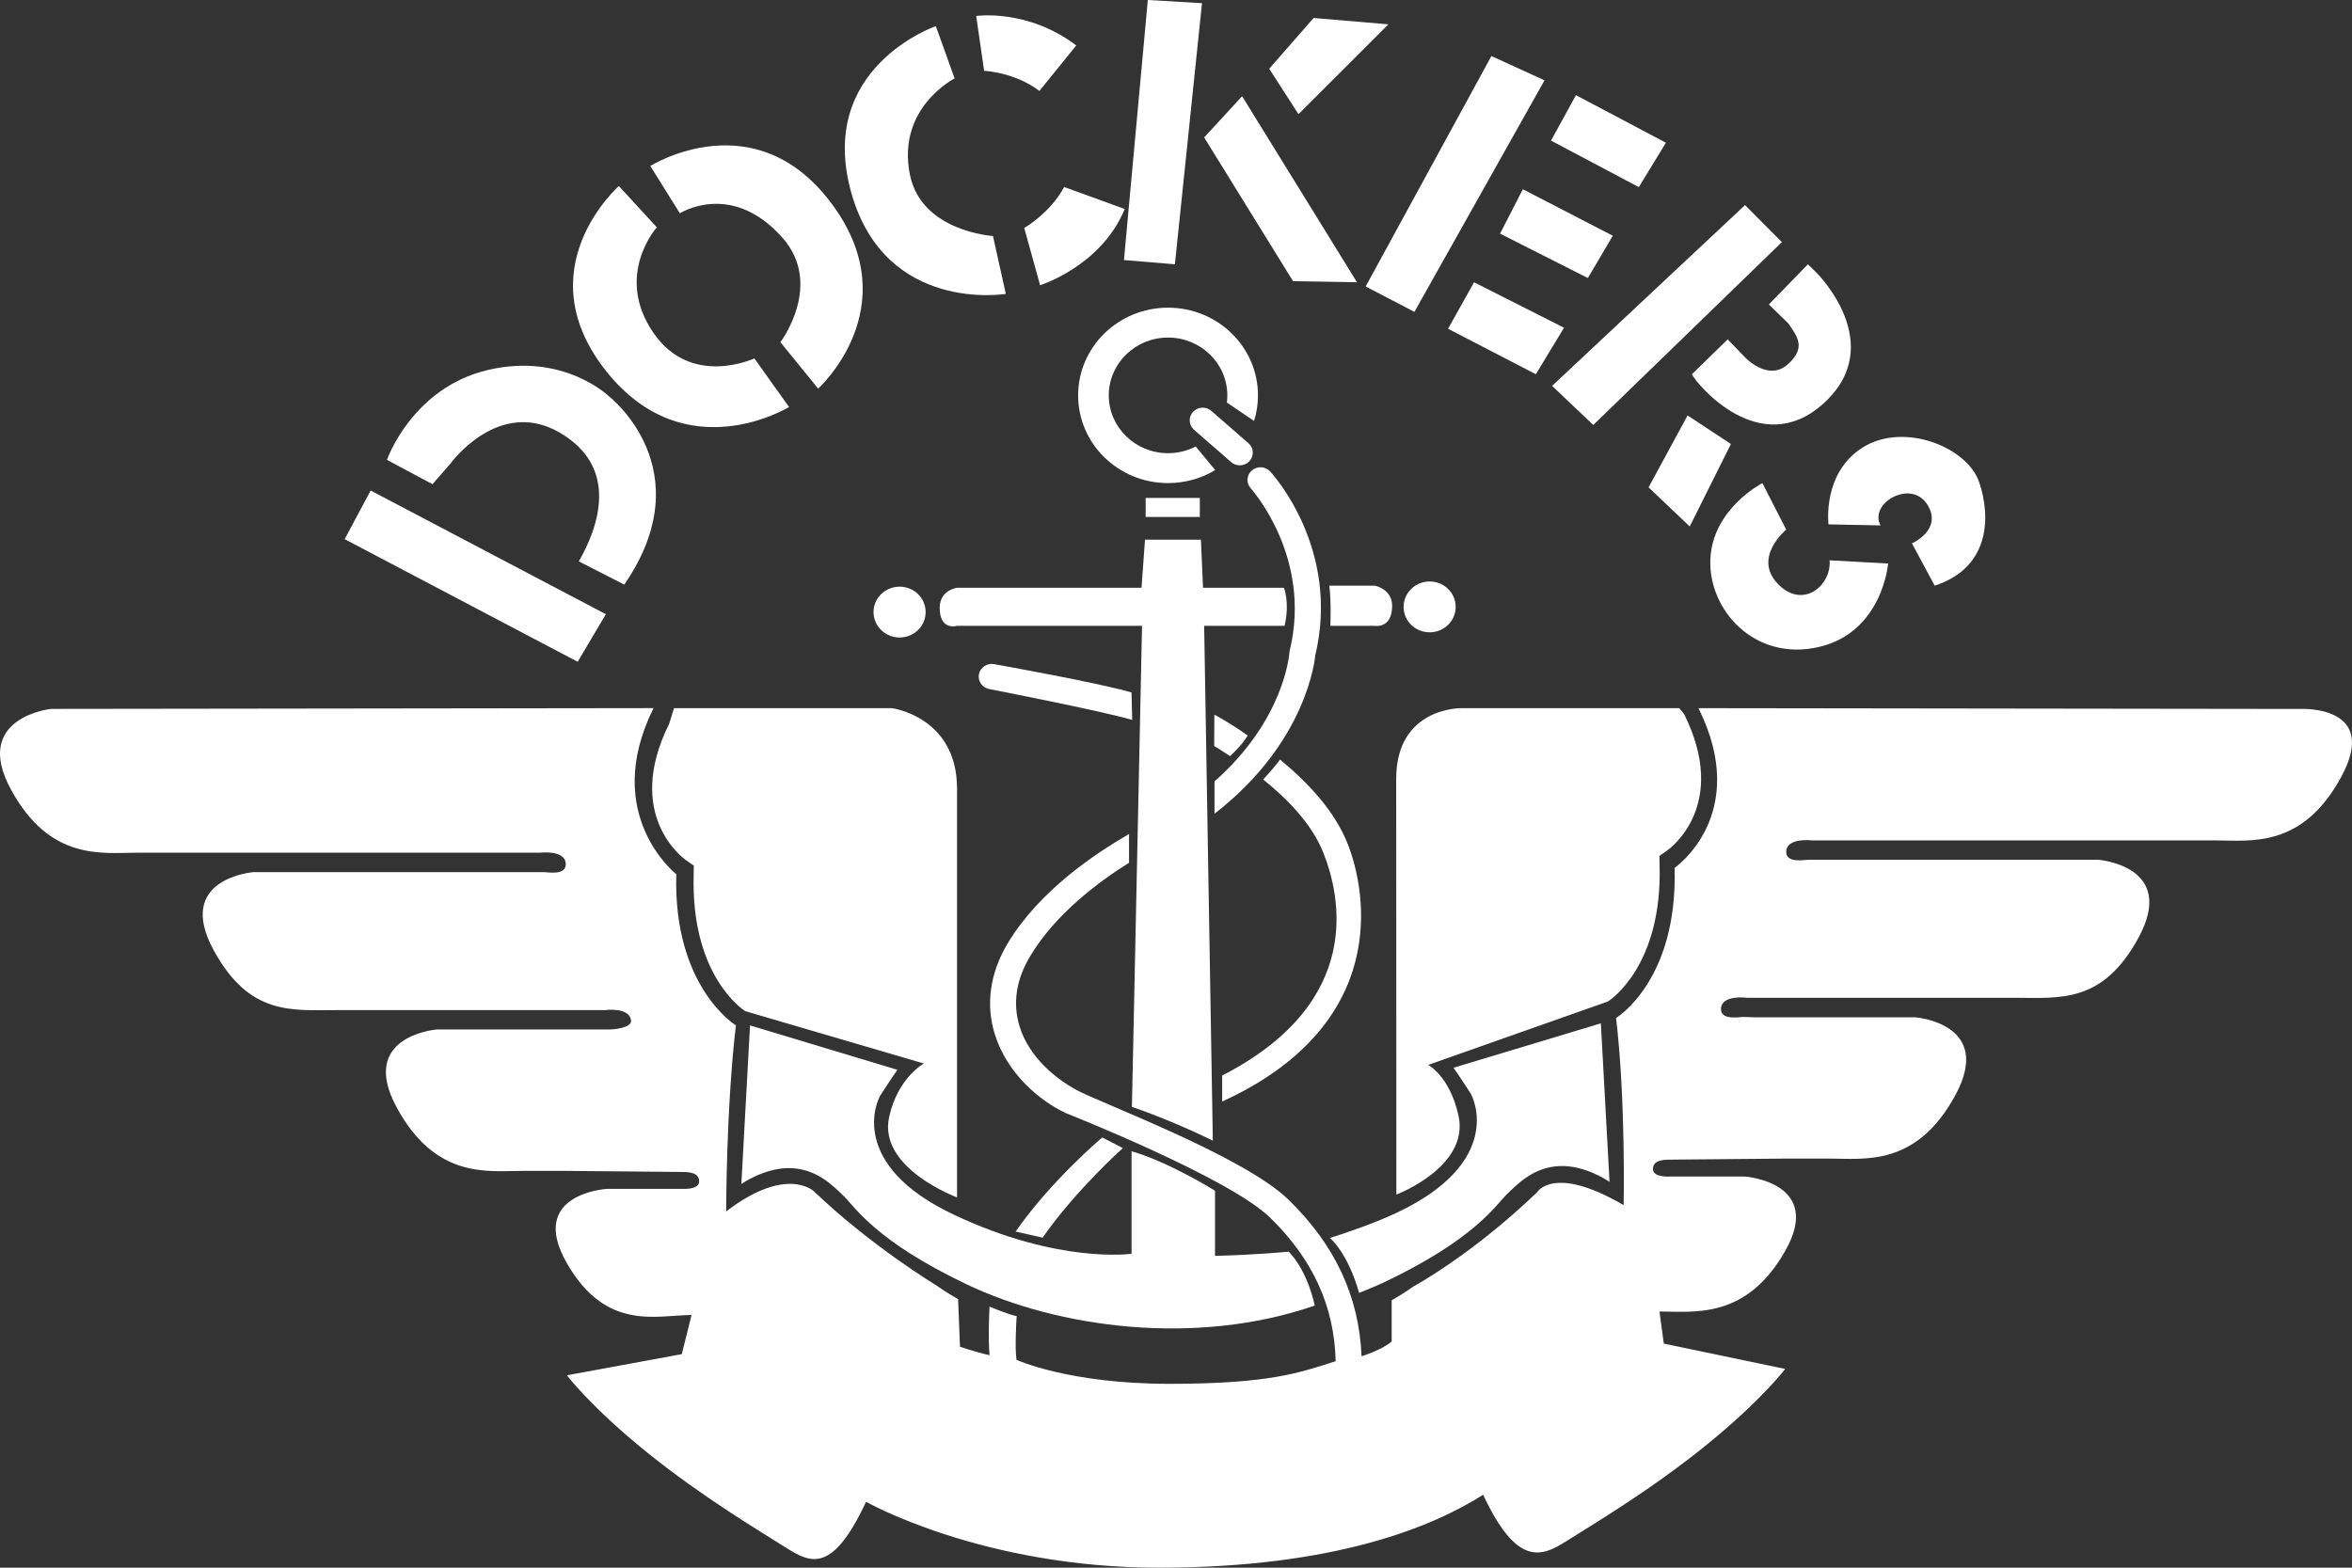 <svg width="180" height="120" viewBox="0 0 180 120" fill="none" xmlns="http://www.w3.org/2000/svg">
<rect x="0" y="0" width="180" height="120" fill="#333333" stroke="none"/>
<path fill-rule="evenodd" clip-rule="evenodd" d="M26.377 41.27L44.211 50.658L46.367 47.015L28.367 37.548L26.377 41.27Z" fill="white"/>
<path fill-rule="evenodd" clip-rule="evenodd" d="M47.778 44.75C53.833 35.929 46.617 30.347 46.617 30.347C46.617 30.347 43.133 26.948 37.327 28.323C31.521 29.699 29.613 35.202 29.613 35.202L33.098 37.063L34.508 35.445C34.508 35.445 38.157 30.427 42.802 33.098C47.447 35.768 45.789 40.381 44.296 42.97L47.778 44.75Z" fill="white"/>
<path fill-rule="evenodd" clip-rule="evenodd" d="M47.363 14.242C47.363 14.242 40.114 20.61 46.45 28.484C52.506 36.009 60.386 31.154 60.386 31.154L57.732 27.432C57.732 27.432 52.92 29.699 50.017 25.491C46.972 21.078 50.266 17.399 50.266 17.399L47.363 14.242Z" fill="white"/>
<path fill-rule="evenodd" clip-rule="evenodd" d="M71.62 1.999C71.62 1.999 62.419 5.159 65.165 14.805C67.789 24.023 76.976 22.497 76.976 22.497L75.993 18.064C75.993 18.064 70.521 17.737 69.638 13.377C68.599 8.253 73.057 6.002 73.057 6.002L71.62 1.999Z" fill="white"/>
<path fill-rule="evenodd" clip-rule="evenodd" d="M79.547 6.96C77.633 5.515 75.316 5.422 75.316 5.422L74.709 1.223C74.709 1.223 78.635 0.647 82.367 3.479L79.547 6.96Z" fill="white"/>
<path fill-rule="evenodd" clip-rule="evenodd" d="M86.076 15.998C84.279 20.378 79.599 21.831 79.599 21.831L78.386 17.453C78.386 17.453 80.391 16.292 81.438 14.314L86.076 15.998Z" fill="white"/>
<path fill-rule="evenodd" clip-rule="evenodd" d="M49.769 12.706C49.769 12.706 57.885 7.591 63.787 15.78C69.428 23.606 62.613 29.747 62.613 29.747L59.725 26.194C59.725 26.194 63.052 21.791 59.889 18.208C55.989 13.791 52.03 16.327 52.03 16.327L49.769 12.706Z" fill="white"/>
<path fill-rule="evenodd" clip-rule="evenodd" d="M87.843 0L86.017 19.907L89.916 20.23L91.99 0.243L87.843 0Z" fill="white"/>
<path fill-rule="evenodd" clip-rule="evenodd" d="M92.155 10.52L95.059 7.364L103.851 21.606L98.958 21.526L92.155 10.52Z" fill="white"/>
<path fill-rule="evenodd" clip-rule="evenodd" d="M97.133 5.261L100.533 1.376L106.257 1.863L99.372 8.74L97.133 5.261Z" fill="white"/>
<path fill-rule="evenodd" clip-rule="evenodd" d="M104.515 21.929L114.138 4.289L118.202 6.15L108.248 23.872L104.515 21.929Z" fill="white"/>
<path fill-rule="evenodd" clip-rule="evenodd" d="M112.81 21.606L119.696 25.086L117.54 28.646L110.82 25.166L112.81 21.606Z" fill="white"/>
<path fill-rule="evenodd" clip-rule="evenodd" d="M114.801 17.885L116.544 14.484L123.428 18.046L121.52 21.283L114.801 17.885Z" fill="white"/>
<path fill-rule="evenodd" clip-rule="evenodd" d="M118.7 10.763L120.608 7.283L127.494 10.925L125.42 14.323L118.7 10.763Z" fill="white"/>
<path fill-rule="evenodd" clip-rule="evenodd" d="M118.783 29.537L133.548 15.699L136.368 18.532L121.935 32.531L118.783 29.537Z" fill="white"/>
<path fill-rule="evenodd" clip-rule="evenodd" d="M129.483 28.647L132.221 25.977L133.548 27.351C133.548 27.351 135.289 29.212 136.784 27.918C138.276 26.623 137.53 25.733 136.866 24.762L135.373 23.305L138.36 20.23L139.024 20.878C139.024 20.878 144.58 26.381 139.521 30.913C134.679 35.248 129.815 29.375 129.483 28.647Z" fill="white"/>
<path fill-rule="evenodd" clip-rule="evenodd" d="M129.152 31.802L132.469 33.987L129.317 40.299L126.165 37.305L129.152 31.802Z" fill="white"/>
<path fill-rule="evenodd" clip-rule="evenodd" d="M134.876 36.982L136.701 40.542C136.701 40.542 134.128 42.647 136.038 44.669C137.944 46.693 140.184 44.831 140.019 42.889L144.499 43.133C144.499 43.133 144.083 48.392 139.191 49.525C134.295 50.659 130.728 46.694 130.895 42.809C131.06 38.924 134.876 36.982 134.876 36.982Z" fill="white"/>
<path fill-rule="evenodd" clip-rule="evenodd" d="M139.935 40.138C139.935 40.138 139.438 36.172 142.589 34.23C145.741 32.289 150.551 34.23 151.465 36.901C152.377 39.571 152.294 43.455 148.064 44.831L146.322 41.594C146.322 41.594 148.728 40.542 147.484 38.601C146.24 36.658 143.004 38.52 143.918 40.219L139.935 40.138Z" fill="white"/>
<path fill-rule="evenodd" clip-rule="evenodd" d="M93.894 30.814C93.916 30.634 93.927 30.45 93.927 30.265C93.927 27.82 91.896 25.839 89.392 25.839C86.887 25.839 84.855 27.82 84.855 30.265C84.855 32.708 86.887 34.69 89.392 34.69C90.156 34.69 90.877 34.504 91.509 34.179L93 35.982C91.951 36.615 90.715 36.978 89.392 36.978C85.59 36.978 82.51 33.972 82.51 30.265C82.51 26.556 85.592 23.551 89.392 23.551C93.192 23.551 96.273 26.556 96.273 30.265C96.273 30.946 96.169 31.605 95.975 32.224L93.894 30.814Z" fill="white"/>
<path fill-rule="evenodd" clip-rule="evenodd" d="M91.352 32.874L94.189 35.347C94.583 35.72 95.214 35.711 95.596 35.325C95.978 34.94 95.969 34.325 95.573 33.952L92.736 31.478C92.341 31.105 91.711 31.115 91.329 31.5C90.947 31.886 90.957 32.5 91.352 32.874Z" fill="white"/>
<path fill-rule="evenodd" clip-rule="evenodd" d="M92.95 62.283C100.059 56.782 100.648 50.378 100.669 50.077L100.644 50.232C102.622 42.063 97.43 36.328 97.207 36.087C96.838 35.689 96.209 35.657 95.8 36.017C95.393 36.377 95.36 36.99 95.728 37.389L95.727 37.388C95.774 37.44 100.437 42.633 98.706 49.786L98.687 49.863L98.681 49.942C98.661 50.187 98.253 55.13 92.947 59.813V62.283H92.95Z" fill="white"/>
<path fill-rule="evenodd" clip-rule="evenodd" d="M101.729 44.83H105.213C105.213 44.83 106.541 45.074 106.541 46.368C106.541 48.148 105.213 47.906 105.213 47.906H101.813C101.812 47.906 101.894 45.964 101.729 44.83Z" fill="white"/>
<path fill-rule="evenodd" clip-rule="evenodd" d="M98.261 44.992H92.07L91.907 41.311H87.627L87.362 44.992H73.243C73.243 44.992 71.916 45.155 71.916 46.53C71.916 48.31 73.243 47.906 73.243 47.906H87.4L86.626 84.723C89.916 85.858 92.819 87.313 92.819 87.313L92.155 47.905H98.309C98.725 46.126 98.261 44.992 98.261 44.992Z" fill="white"/>
<path fill-rule="evenodd" clip-rule="evenodd" d="M68.847 48.798C69.948 48.798 70.84 47.927 70.84 46.852C70.84 45.778 69.948 44.907 68.847 44.907C67.745 44.907 66.852 45.779 66.852 46.852C66.853 47.928 67.746 48.798 68.847 48.798Z" fill="white"/>
<path fill-rule="evenodd" clip-rule="evenodd" d="M109.411 48.401C110.513 48.401 111.405 47.53 111.405 46.455C111.405 45.38 110.513 44.509 109.411 44.509C108.309 44.509 107.417 45.38 107.417 46.455C107.416 47.528 108.309 48.401 109.411 48.401Z" fill="white"/>
<path fill-rule="evenodd" clip-rule="evenodd" d="M86.597 53.004C84.087 52.269 76.39 50.892 76.079 50.836C75.539 50.737 75.02 51.085 74.918 51.612C74.817 52.139 75.174 52.646 75.714 52.745C75.79 52.759 84.238 54.403 86.647 55.108L86.597 53.004Z" fill="white"/>
<path fill-rule="evenodd" clip-rule="evenodd" d="M93.534 82.328C104.507 76.686 102.566 68.506 101.266 65.252C100.41 63.112 98.593 61.203 96.67 59.667C96.67 59.667 97.543 58.74 97.96 58.138C100.135 59.931 102.141 62.094 103.121 64.547C104.615 68.286 106.423 78.413 93.534 84.319V82.328Z" fill="white"/>
<path fill-rule="evenodd" clip-rule="evenodd" d="M95.489 56.302C94.159 55.351 93.042 54.763 92.936 54.703L92.923 57.099C93.213 57.277 93.634 57.541 94.134 57.878C94.134 57.877 95.089 57.011 95.489 56.302Z" fill="white"/>
<path fill-rule="evenodd" clip-rule="evenodd" d="M84.359 87.07C84.208 87.188 80.432 90.391 77.724 94.272L79.791 94.738C82.323 91.109 85.901 87.905 85.935 87.88L84.359 87.07Z" fill="white"/>
<path fill-rule="evenodd" clip-rule="evenodd" d="M68.682 81.891L57.4 78.492L56.736 90.631C56.736 90.631 58.561 89.335 60.552 89.416C62.543 89.498 63.787 90.792 64.618 91.602C65.447 92.411 67.023 94.999 73.991 98.317C80.959 101.635 91.492 103.092 100.617 99.936C100.617 99.936 100.12 97.346 98.626 95.809C98.626 95.809 96.221 96.052 92.986 96.132V91.147C92.986 91.147 89.539 88.981 86.599 88.121V95.97C86.599 95.97 81.042 96.78 72.995 92.978C64.949 89.175 67.022 84.318 67.438 83.753C67.437 83.754 68.432 82.215 68.682 81.891Z" fill="white"/>
<path fill-rule="evenodd" clip-rule="evenodd" d="M104.017 98.966C104.528 98.756 105.444 98.387 105.925 98.156C112.893 94.838 114.469 92.251 115.299 91.439C116.128 90.63 117.373 89.336 119.363 89.256C121.353 89.176 123.179 90.468 123.179 90.468L122.515 78.332L111.235 81.731C111.483 82.054 112.478 83.591 112.478 83.591C112.893 84.158 114.966 89.013 106.921 92.816C105.261 93.602 103.199 94.318 101.777 94.759C101.778 94.759 103.105 95.811 104.017 98.966Z" fill="white"/>
<path fill-rule="evenodd" clip-rule="evenodd" d="M57.032 77.4C56.861 77.292 52.865 74.677 53.087 66.958C53.087 66.958 53.106 66.267 53.099 66.262L52.521 65.86C52.324 65.725 47.722 62.419 51.211 55.403L51.582 54.208H68.267C68.267 54.208 73.243 54.864 73.243 60.367C73.243 65.869 73.243 91.655 73.243 91.655C73.243 91.655 67.186 89.421 68.045 85.506C68.709 82.487 70.7 81.407 70.7 81.407L57.032 77.4Z" fill="white"/>
<path fill-rule="evenodd" clip-rule="evenodd" d="M123.064 76.654C123.235 76.545 127.232 73.93 127.01 66.212C127.01 66.212 126.99 65.52 126.998 65.516L127.575 65.113C127.773 64.978 132.373 61.672 128.885 54.655L128.513 54.208H111.829C111.829 54.208 106.852 54.117 106.852 59.62C106.852 65.123 106.865 91.44 106.865 91.44C106.865 91.44 112.481 89.313 111.62 85.398C110.956 82.379 109.298 81.514 109.298 81.514L123.064 76.654Z" fill="white"/>
<path fill-rule="evenodd" clip-rule="evenodd" d="M77.805 100.745C77.761 101.461 77.67 103.239 77.794 104.089C77.794 104.089 81.786 105.927 89.5 105.927C97.214 105.927 99.511 105.055 102.219 104.195C102.119 99.998 100.479 96.403 97.203 93.206C94.064 90.144 81.732 85.27 81.546 85.194C79.54 84.246 77.063 82.163 76.13 79.154C75.419 76.861 75.769 74.447 77.141 72.173C79.567 68.159 83.785 65.361 86.406 63.839V66.039C84.037 67.529 80.803 69.938 78.858 73.16C77.76 74.977 77.482 76.805 78.037 78.591C78.784 81 80.909 82.626 82.354 83.418C84.193 84.425 95.189 88.492 98.612 91.832C102.182 95.316 104.011 99.24 104.201 103.819C104.201 103.819 105.76 103.334 106.506 102.686V99.531C106.506 99.531 107.502 98.964 108.166 98.478C108.166 98.478 112.617 96.076 117.622 91.277C117.622 91.277 118.866 89.091 124.259 92.248C124.259 92.248 124.425 84.236 123.679 77.922C123.679 77.922 128.407 75.091 128.158 66.434C128.158 66.434 134.048 62.378 129.984 54.206L176.104 54.266C176.104 54.266 182.158 53.972 179.173 59.474C176.186 64.976 172.205 64.33 169.551 64.33C166.897 64.33 138.694 64.33 138.694 64.33C138.694 64.33 136.792 64.091 136.703 65.139C136.621 66.11 138.113 65.814 138.363 65.814H148.275H160.594C160.594 65.814 166.649 66.271 163.663 71.773C160.911 76.845 157.65 76.377 154.124 76.377C151.47 76.377 150.765 76.377 150.765 76.377H133.702C133.702 76.377 131.801 76.12 131.712 77.17C131.629 78.138 133.122 77.842 133.37 77.842L134.257 77.869H146.576C146.576 77.869 152.63 78.329 149.645 83.831C146.66 89.332 142.677 88.685 140.023 88.685C137.369 88.685 136.664 88.685 136.664 88.685C136.664 88.685 128.494 88.765 127.83 88.765C127.167 88.765 126.503 88.845 126.503 89.493C126.503 90.141 127.747 90.06 127.747 90.06H130.898H133.552C133.552 90.06 139.608 90.498 136.622 95.755C133.637 101.012 129.655 100.391 127.001 100.391L127.331 102.846L136.622 104.786C136.622 104.786 134.796 107.213 130.484 110.695C126.17 114.174 121.773 116.762 119.865 117.976C117.957 119.191 116.077 119.919 113.506 114.417C109.691 116.844 102.197 120 88.677 120C75.156 120 66.281 114.955 66.281 114.955C63.709 120.46 62.05 119.676 60.142 118.461C58.234 117.249 53.839 114.658 49.524 111.179C45.21 107.7 43.386 105.273 43.386 105.273L52.178 103.654L52.925 100.659C50.271 100.659 46.396 101.941 43.386 96.698C40.317 91.354 46.455 91.003 46.455 91.003H49.109H52.261C52.261 91.003 53.505 91.083 53.505 90.436C53.505 89.79 52.841 89.708 52.178 89.708C51.515 89.708 43.343 89.628 43.343 89.628C43.343 89.628 42.638 89.628 39.983 89.628C37.329 89.628 33.348 90.276 30.361 84.773C27.375 79.271 33.431 78.803 33.431 78.803H45.749H46.636C46.886 78.803 48.361 78.704 48.295 78.112C48.178 77.064 46.303 77.319 46.303 77.319H29.241C29.241 77.319 28.536 77.319 25.88 77.319C22.355 77.319 19.093 77.787 16.341 72.715C13.354 67.212 19.409 66.756 19.409 66.756H31.727H41.639C41.889 66.756 43.381 67.052 43.298 66.081C43.208 65.033 41.308 65.272 41.308 65.272C41.308 65.272 13.105 65.272 10.449 65.272C7.795 65.272 3.814 65.92 0.828 60.416C-2.159 54.913 3.896 54.263 3.896 54.263L50.016 54.203C45.952 62.376 51.757 66.916 51.757 66.916C51.509 75.575 56.32 78.488 56.32 78.488C55.573 84.8 55.573 92.73 55.573 92.73C60.218 89.171 62.292 91.191 62.292 91.191C66.689 95.4 71.666 98.395 71.666 98.395C72.33 98.879 73.324 99.447 73.324 99.447L73.469 103.085C73.469 103.085 74.651 103.494 75.73 103.735C75.612 102.463 75.713 100.275 75.73 100.013C75.732 100.017 77.223 100.642 77.805 100.745Z" fill="white"/>
<path fill-rule="evenodd" clip-rule="evenodd" d="M60.055 109.73C60.055 109.73 70.838 118.792 89.502 118.792C108.165 118.792 119.28 109.566 119.28 109.566L112.976 100.666C112.976 100.666 104.682 107.14 90.332 107.14C75.982 107.14 66.857 100.909 66.857 100.909L60.055 109.73Z" fill="white"/>
<path fill-rule="evenodd" clip-rule="evenodd" d="M69.224 112.91L72.305 105.114L73.389 105.521L70.674 112.388L74.722 113.911L74.356 114.841L69.224 112.91Z" fill="white"/>
<path fill-rule="evenodd" clip-rule="evenodd" d="M76.578 112.696L77.646 112.915C77.573 113.383 77.605 113.783 77.743 114.114C78.004 114.731 78.61 115.138 79.562 115.331C79.989 115.416 80.39 115.437 80.765 115.389C81.492 115.295 81.919 114.952 82.045 114.358C82.141 113.912 82.066 113.565 81.82 113.317C81.57 113.074 81.151 112.821 80.564 112.557L79.482 112.078C78.774 111.763 78.287 111.478 78.021 111.219C77.561 110.769 77.403 110.205 77.547 109.525C77.704 108.79 78.093 108.239 78.715 107.874C79.337 107.506 80.125 107.422 81.081 107.614C81.96 107.791 82.664 108.152 83.19 108.689C83.717 109.229 83.883 109.952 83.69 110.862L82.623 110.646C82.659 110.195 82.608 109.835 82.472 109.564C82.216 109.065 81.673 108.733 80.844 108.564C80.174 108.429 79.664 108.468 79.312 108.684C78.96 108.901 78.745 109.19 78.668 109.554C78.582 109.954 78.692 110.282 78.995 110.537C79.194 110.703 79.671 110.954 80.425 111.293L81.546 111.794C82.086 112.035 82.488 112.295 82.75 112.577C83.202 113.069 83.351 113.678 83.195 114.406C83.002 115.311 82.526 115.892 81.768 116.145C81.009 116.397 80.182 116.434 79.288 116.253C78.244 116.041 77.483 115.617 77.004 114.976C76.519 114.339 76.378 113.578 76.578 112.696Z" fill="white"/>
<path fill-rule="evenodd" clip-rule="evenodd" d="M87.199 111.078C87.078 110.862 87.021 110.637 87.029 110.408C87.035 110.236 87.084 110.082 87.175 109.94C87.353 109.667 87.657 109.535 88.089 109.552C88.372 109.561 88.594 109.66 88.755 109.843C88.916 110.027 88.992 110.243 88.982 110.489C88.97 110.804 88.844 111.086 88.606 111.337C88.46 111.491 88.197 111.688 87.819 111.929C87.527 111.579 87.322 111.297 87.199 111.078ZM86.334 115.921C86.011 115.67 85.858 115.324 85.875 114.88C85.891 114.469 86.031 114.127 86.299 113.854C86.474 113.67 86.841 113.411 87.403 113.073L89.252 115.446C89.076 115.678 88.828 115.884 88.511 116.068C88.192 116.249 87.818 116.332 87.386 116.318C87.008 116.305 86.658 116.171 86.334 115.921L85.461 113.271C85.054 113.682 84.837 114.203 84.813 114.837C84.79 115.425 84.973 115.96 85.359 116.442C85.746 116.924 86.383 117.181 87.274 117.213C87.877 117.234 88.413 117.117 88.885 116.859C89.157 116.715 89.457 116.478 89.788 116.151L90.556 117.137L91.908 117.185L90.455 115.327C90.451 115.421 90.557 115.228 90.774 114.744C90.991 114.26 91.142 113.752 91.228 113.219L90.232 113.185C90.179 113.454 90.129 113.66 90.082 113.809C90.035 113.956 89.955 114.181 89.839 114.479L88.344 112.603C88.83 112.314 89.178 112.054 89.389 111.827C89.75 111.436 89.941 110.974 89.961 110.442C89.978 109.982 89.826 109.583 89.504 109.241C89.182 108.899 88.724 108.718 88.129 108.697C87.503 108.673 86.998 108.832 86.611 109.174C86.225 109.514 86.022 109.955 86.001 110.492C85.992 110.752 86.042 111.02 86.154 111.301C86.266 111.583 86.496 111.933 86.841 112.351C86.17 112.715 85.71 113.021 85.459 113.269L86.334 115.921Z" fill="white"/>
<path fill-rule="evenodd" clip-rule="evenodd" d="M96.412 108.094C97.488 107.957 98.36 108.124 99.029 108.6C99.698 109.077 100.112 109.663 100.272 110.356L99.152 110.501C98.951 109.985 98.641 109.595 98.219 109.33C97.797 109.068 97.242 108.981 96.557 109.07C95.72 109.178 95.083 109.552 94.646 110.191C94.21 110.832 94.071 111.743 94.233 112.928C94.364 113.897 94.704 114.655 95.25 115.2C95.796 115.742 96.531 115.956 97.452 115.836C98.299 115.725 98.902 115.323 99.259 114.633C99.448 114.267 99.565 113.804 99.606 113.243L100.728 113.098C100.747 113.985 100.514 114.759 100.031 115.423C99.454 116.22 98.592 116.693 97.447 116.842C96.46 116.968 95.593 116.784 94.843 116.288C93.856 115.631 93.252 114.498 93.032 112.889C92.867 111.665 93.061 110.62 93.619 109.752C94.222 108.812 95.154 108.258 96.412 108.094Z" fill="white"/>
<path fill-rule="evenodd" clip-rule="evenodd" d="M104.447 113.494C103.784 113.041 103.302 112.375 102.999 111.498C102.622 110.402 102.6 109.487 102.937 108.749C103.273 108.012 103.861 107.504 104.701 107.229C105.568 106.947 106.347 107.007 107.043 107.41C107.738 107.812 108.247 108.48 108.568 109.412C108.872 110.292 108.924 111.142 108.725 111.962C108.527 112.783 107.942 113.351 106.973 113.67C105.952 114.005 105.108 113.946 104.447 113.494ZM101.705 108.783C101.423 109.725 101.466 110.73 101.835 111.803C102.244 112.988 102.902 113.865 103.807 114.432C104.8 115.001 105.921 115.082 107.171 114.673C108.507 114.232 109.379 113.435 109.784 112.278C110.128 111.293 110.098 110.206 109.69 109.023C109.312 107.93 108.734 107.122 107.954 106.598C106.955 105.925 105.739 105.824 104.306 106.294C102.935 106.747 102.068 107.576 101.705 108.783Z" fill="white"/>
<path fill-rule="evenodd" clip-rule="evenodd" d="M55.409 98.563L62.045 103.904L57.567 110.053C57.567 110.053 56.157 112.157 57.981 113.289C59.807 114.424 62.626 116.204 62.626 116.204C62.626 116.204 63.456 116.768 62.791 117.66C62.129 118.551 60.884 117.74 60.884 117.74C60.884 117.74 52.091 112.724 46.119 106.251L53.668 104.389L55.409 98.563Z" fill="white"/>
<path fill-rule="evenodd" clip-rule="evenodd" d="M124.45 98.023L117.814 103.364L122.294 109.514C122.294 109.514 123.704 111.617 121.879 112.749C120.053 113.884 117.234 115.664 117.234 115.664C117.234 115.664 116.405 116.231 117.068 117.12C117.732 118.011 118.976 117.2 118.976 117.2C118.976 117.2 127.768 112.184 133.742 105.711L126.192 103.849L124.45 98.023Z" fill="white"/>
<path fill-rule="evenodd" clip-rule="evenodd" d="M91.824 39.571V38.114H87.677V39.571H91.824Z" fill="white"/>
<path fill-rule="evenodd" clip-rule="evenodd" d="M112.561 112.161C112.886 112.161 113.147 111.906 113.147 111.59C113.147 111.274 112.884 111.018 112.561 111.018C112.238 111.018 111.976 111.276 111.976 111.59C111.976 111.906 112.237 112.161 112.561 112.161Z" fill="white"/>
</svg>
